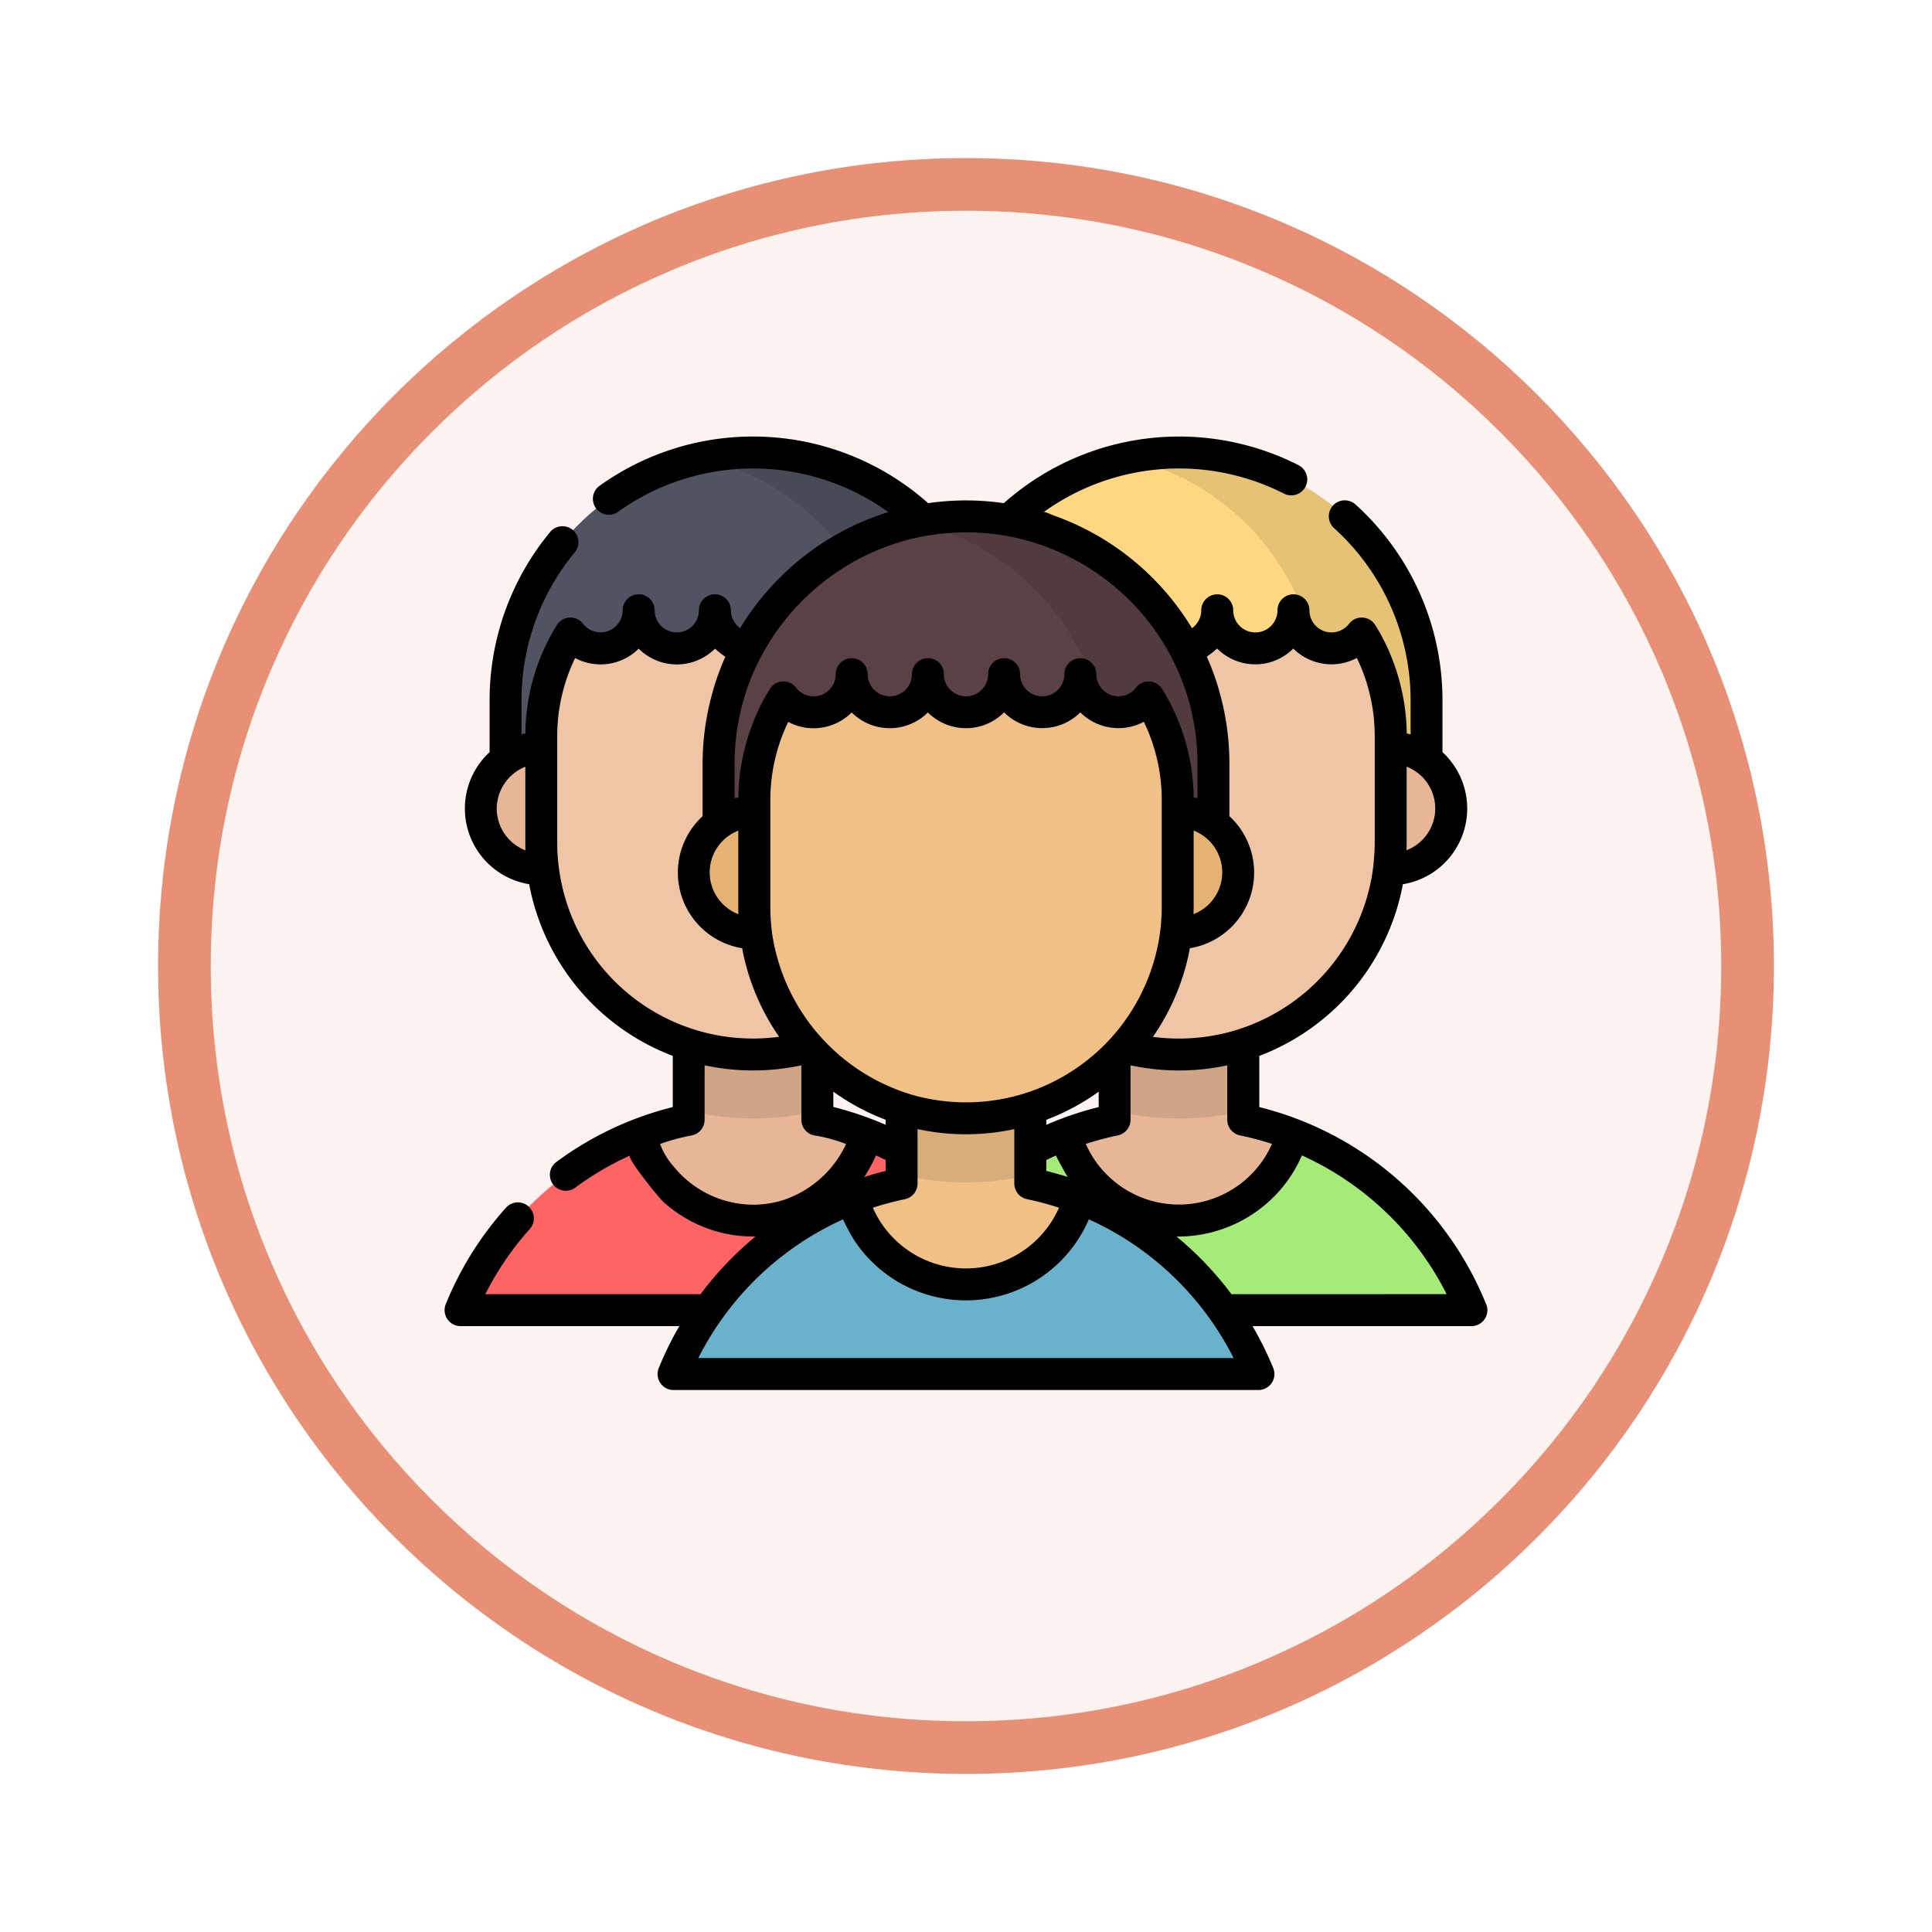 <svg xmlns="http://www.w3.org/2000/svg" xmlns:xlink="http://www.w3.org/1999/xlink" width="110" height="110" viewBox="0 0 110 110">
  <defs>
    <filter id="Path_982547" x="0" y="0" width="110" height="110" filterUnits="userSpaceOnUse">
      <feOffset dy="3" input="SourceAlpha"/>
      <feGaussianBlur stdDeviation="3" result="blur"/>
      <feFlood flood-opacity="0.161"/>
      <feComposite operator="in" in2="blur"/>
      <feComposite in="SourceGraphic"/>
    </filter>
  </defs>
  <g id="Group_1157493" data-name="Group 1157493" transform="translate(-325.187 -2269.224)">
    <g id="Group_1157205" data-name="Group 1157205" transform="translate(334.187 2275.224)">
      <g id="Group_1155734" data-name="Group 1155734">
        <g id="Group_1154704" data-name="Group 1154704">
          <g id="Group_1150790" data-name="Group 1150790">
            <g id="Group_1154214" data-name="Group 1154214">
              <g id="Group_1152583" data-name="Group 1152583">
                <g id="Group_1146973" data-name="Group 1146973" transform="translate(0 0)">
                  <g id="Group_1146954" data-name="Group 1146954">
                    <g transform="matrix(1, 0, 0, 1, -9, -6)" filter="url(#Path_982547)">
                      <g id="Path_982547-2" data-name="Path 982547" transform="translate(9 6)" fill="#fcf3f0">
                        <path d="M 46 90.5 C 39.992 90.5 34.164 89.324 28.679 87.003 C 23.38 84.762 18.621 81.553 14.534 77.466 C 10.446 73.379 7.238 68.62 4.996 63.321 C 2.676 57.836 1.5 52.008 1.5 46 C 1.5 39.992 2.676 34.164 4.996 28.679 C 7.238 23.38 10.446 18.621 14.534 14.534 C 18.621 10.446 23.38 7.238 28.679 4.996 C 34.164 2.676 39.992 1.5 46 1.5 C 52.008 1.5 57.836 2.676 63.321 4.996 C 68.62 7.238 73.379 10.446 77.466 14.534 C 81.554 18.621 84.762 23.38 87.004 28.679 C 89.324 34.164 90.5 39.992 90.5 46 C 90.5 52.008 89.324 57.836 87.004 63.321 C 84.762 68.62 81.554 73.379 77.466 77.466 C 73.379 81.553 68.62 84.762 63.321 87.003 C 57.836 89.324 52.008 90.5 46 90.5 Z" stroke="none"/>
                        <path d="M 46 3 C 40.194 3 34.563 4.136 29.263 6.378 C 24.143 8.544 19.544 11.644 15.594 15.594 C 11.644 19.544 8.544 24.143 6.378 29.263 C 4.136 34.563 3 40.194 3 46 C 3 51.806 4.136 57.437 6.378 62.737 C 8.544 67.857 11.644 72.455 15.594 76.405 C 19.544 80.355 24.143 83.456 29.263 85.622 C 34.563 87.863 40.194 89 46 89 C 51.806 89 57.437 87.863 62.737 85.622 C 67.857 83.456 72.456 80.355 76.406 76.405 C 80.356 72.455 83.456 67.857 85.622 62.737 C 87.864 57.437 89 51.806 89 46 C 89 40.194 87.864 34.563 85.622 29.263 C 83.456 24.143 80.356 19.544 76.406 15.594 C 72.456 11.644 67.857 8.544 62.737 6.378 C 57.437 4.136 51.806 3 46 3 M 46 -7.62939453125e-06 C 71.405 -7.62939453125e-06 92 20.595 92 46 C 92 71.405 71.405 92 46 92 C 20.595 92 0 71.405 0 46 C 0 20.595 20.595 -7.62939453125e-06 46 -7.62939453125e-06 Z" stroke="none" fill="#e89076"/>
                      </g>
                    </g>
                  </g>
                </g>
              </g>
            </g>
          </g>
        </g>
      </g>
      <g id="users_391194" transform="translate(16.315 18.857)">
        <path id="Path_903443" data-name="Path 903443" d="M43.983,29.77h0A14.093,14.093,0,0,0,29.89,43.863v6.413H58.076V43.863A14.093,14.093,0,0,0,43.983,29.77Z" transform="translate(-26.424 -28.86)" fill="#515262"/>
        <path id="Path_903444" data-name="Path 903444" d="M128.175,29.079h.007a14.239,14.239,0,0,0-3.042.368,14.134,14.134,0,0,1,11.051,13.805v6.32h6.063v-6.32A14.15,14.15,0,0,0,128.175,29.079Z" transform="translate(-110.629 -28.249)" opacity="0.1"/>
        <path id="Path_903445" data-name="Path 903445" d="M21.207,174.69a3.461,3.461,0,0,0-3.461,3.461h0a3.461,3.461,0,0,0,3.461,3.461H22.89V174.69H21.207Z" transform="translate(-15.688 -156.976)" fill="#e6b696"/>
        <path id="Path_903446" data-name="Path 903446" d="M41.143,374.483a18.016,18.016,0,0,0-10.117-9.991l-.073-.027H18.033A18.016,18.016,0,0,0,7.844,374.483h33.3Z" transform="translate(-6.935 -324.744)" fill="#ff6465"/>
        <path id="Path_903447" data-name="Path 903447" d="M105.838,307.787v-6.5H98.512v6.5a17.858,17.858,0,0,0-2.8.823,6.7,6.7,0,0,0,12.92,0A17.868,17.868,0,0,0,105.838,307.787Z" transform="translate(-84.616 -268.89)" fill="#e6b696"/>
        <path id="Path_903448" data-name="Path 903448" d="M216.99,374.483a18.016,18.016,0,0,1,10.117-9.991l.073-.027H240.1a18.017,18.017,0,0,1,10.189,10.019h-33.3Z" transform="translate(-191.829 -324.744)" fill="#a5eb78"/>
        <path id="Path_903449" data-name="Path 903449" d="M307.66,307.787v-6.5h7.326v6.5a17.857,17.857,0,0,1,2.8.823,6.7,6.7,0,0,1-12.92,0A17.865,17.865,0,0,1,307.66,307.787Z" transform="translate(-269.512 -268.89)" fill="#e6b696"/>
        <path id="Path_903450" data-name="Path 903450" d="M120.056,299.923v6.154a15.485,15.485,0,0,0,7.276,0v-6.154h-7.276Z" transform="translate(-106.135 -267.687)" opacity="0.1"/>
        <path id="Path_903451" data-name="Path 903451" d="M329.2,299.924v6.154a15.481,15.481,0,0,0,7.276,0v-6.154H329.2Z" transform="translate(-291.03 -267.688)" opacity="0.1"/>
        <path id="Path_903452" data-name="Path 903452" d="M68.207,109.383a2.17,2.17,0,0,1-2.17-2.17,2.17,2.17,0,1,1-4.339,0,2.17,2.17,0,1,1-4.339,0,2.17,2.17,0,1,1-4.339,0,2.168,2.168,0,0,1-3.887,1.323,11.064,11.064,0,0,0-1.659,5.843v6.075a12.054,12.054,0,0,0,24.109,0v-6.075a11.064,11.064,0,0,0-1.659-5.843A2.164,2.164,0,0,1,68.207,109.383Z" transform="translate(-41.969 -97.323)" fill="#f0c5a6"/>
        <path id="Path_903453" data-name="Path 903453" d="M253.131,29.77h0a14.093,14.093,0,0,0-14.093,14.093v6.413h28.186V43.863A14.093,14.093,0,0,0,253.131,29.77Z" transform="translate(-211.32 -28.86)" fill="#ffd782"/>
        <path id="Path_903454" data-name="Path 903454" d="M337.321,29.079h.007a14.239,14.239,0,0,0-3.042.368,14.134,14.134,0,0,1,11.052,13.805v6.32H351.4v-6.32A14.15,14.15,0,0,0,337.321,29.079Z" transform="translate(-295.523 -28.249)" opacity="0.1"/>
        <path id="Path_903455" data-name="Path 903455" d="M451.577,174.69a3.461,3.461,0,0,1,3.461,3.461h0a3.461,3.461,0,0,1-3.461,3.461h-1.683V174.69h1.683Z" transform="translate(-397.726 -156.976)" fill="#e6b696"/>
        <path id="Path_903456" data-name="Path 903456" d="M259.993,109.383a2.17,2.17,0,0,0,2.17-2.17,2.17,2.17,0,0,0,4.339,0,2.17,2.17,0,1,0,4.339,0,2.17,2.17,0,1,0,4.339,0,2.168,2.168,0,0,0,3.887,1.323,11.064,11.064,0,0,1,1.658,5.843v6.075a12.054,12.054,0,0,1-24.109,0v-6.075a11.064,11.064,0,0,1,1.659-5.843A2.165,2.165,0,0,0,259.993,109.383Z" transform="translate(-226.86 -97.323)" fill="#f0c5a6"/>
        <path id="Path_903457" data-name="Path 903457" d="M148.557,61.142h0a14.093,14.093,0,0,0-14.093,14.093v6.413H162.65V75.235A14.093,14.093,0,0,0,148.557,61.142Z" transform="translate(-118.872 -56.595)" fill="#5a4146"/>
        <path id="Path_903458" data-name="Path 903458" d="M232.748,60.451h.007a14.24,14.24,0,0,0-3.042.368,14.134,14.134,0,0,1,11.051,13.805v6.32h6.063v-6.32A14.15,14.15,0,0,0,232.748,60.451Z" transform="translate(-203.076 -55.984)" opacity="0.1"/>
        <g id="Group_1143006" data-name="Group 1143006" transform="translate(14.184 21.352)">
          <path id="Path_903459" data-name="Path 903459" d="M125.78,206.062a3.461,3.461,0,0,0-3.461,3.461h0a3.461,3.461,0,0,0,3.461,3.461h1.683v-6.922H125.78Z" transform="translate(-122.319 -206.062)" fill="#e6b273"/>
          <path id="Path_903460" data-name="Path 903460" d="M347,206.062a3.461,3.461,0,0,1,3.461,3.461h0A3.461,3.461,0,0,1,347,212.984H345.32v-6.922H347Z" transform="translate(-319.461 -206.062)" fill="#e6b273"/>
        </g>
        <path id="Path_903461" data-name="Path 903461" d="M145.717,405.855a18.016,18.016,0,0,0-10.117-9.991l-.073-.027h-12.92a18.016,18.016,0,0,0-10.189,10.019h33.3Z" transform="translate(-99.382 -352.478)" fill="#6ab2cc"/>
        <path id="Path_903462" data-name="Path 903462" d="M210.412,339.16v-6.5h-7.326v6.5a17.853,17.853,0,0,0-2.8.823,6.7,6.7,0,0,0,12.92,0A17.839,17.839,0,0,0,210.412,339.16Z" transform="translate(-177.064 -296.625)" fill="#f0c087"/>
        <path id="Path_903463" data-name="Path 903463" d="M224.629,331.3v6.154a15.484,15.484,0,0,0,7.276,0V331.3h-7.276Z" transform="translate(-198.582 -295.421)" opacity="0.1"/>
        <path id="Path_903464" data-name="Path 903464" d="M172.78,140.755a2.17,2.17,0,0,1-2.17-2.17,2.17,2.17,0,0,1-4.339,0,2.17,2.17,0,0,1-4.339,0,2.17,2.17,0,0,1-4.339,0,2.168,2.168,0,0,1-3.887,1.323,11.064,11.064,0,0,0-1.659,5.843v6.075a12.054,12.054,0,0,0,24.109,0v-6.075a11.065,11.065,0,0,0-1.658-5.843A2.165,2.165,0,0,1,172.78,140.755Z" transform="translate(-134.416 -125.057)" fill="#f0c087"/>
        <path id="Path_903468" data-name="Path 903468" d="M59.3,71.322A18.857,18.857,0,0,0,46.385,60.1V57.186a13.009,13.009,0,0,0,8.176-9.773,4.366,4.366,0,0,0,2.254-7.52V36.928A15.032,15.032,0,0,0,51.862,25.79a.909.909,0,0,0-1.219,1.35A13.21,13.21,0,0,1,55,36.928v1.953q-.11-.03-.221-.053c0-.046,0-.092,0-.139a12.156,12.156,0,0,0-1.014-4.557,11.617,11.617,0,0,0-.775-1.473.909.909,0,0,0-1.493-.077,1.258,1.258,0,0,1-2.257-.767.909.909,0,1,0-1.819,0,1.26,1.26,0,0,1-2.521,0,.909.909,0,1,0-1.819,0,1.25,1.25,0,0,1-.135.561,1.287,1.287,0,0,1-.374.445l-.019.014a14.981,14.981,0,0,0-1.988-2.6l-.031-.032A15.03,15.03,0,0,0,34.7,26.425c-.078-.028-.536-.24-.594-.2a13.2,13.2,0,0,1,13.686-1.052.909.909,0,0,0,.827-1.62,15.01,15.01,0,0,0-16.778,2.163,15.017,15.017,0,0,0-4.312,0,15,15,0,0,0-18.707-.988.909.909,0,1,0,1.06,1.478,13.188,13.188,0,0,1,15.381.019,15.016,15.016,0,0,0-6.044,3.6,15.293,15.293,0,0,0-1.627,1.862,13.263,13.263,0,0,0-.767,1.146l-.019-.014a1.285,1.285,0,0,1-.508-1.006.909.909,0,0,0-1.819,0,1.26,1.26,0,0,1-2.521,0,.909.909,0,0,0-1.819,0,1.259,1.259,0,0,1-2.257.767.909.909,0,0,0-1.493.077,11.9,11.9,0,0,0-1.678,4.656A12.611,12.611,0,0,0,4.6,38.688c0,.046,0,.092,0,.139-.074.016-.148.034-.221.053V36.927a13.2,13.2,0,0,1,3.017-8.394.909.909,0,1,0-1.4-1.159,15.025,15.025,0,0,0-3.434,9.553v2.965a4.366,4.366,0,0,0,2.254,7.52,13.008,13.008,0,0,0,8.176,9.773V60.1a18.738,18.738,0,0,0-6.675,3.161A.909.909,0,0,0,7.4,64.717a17.058,17.058,0,0,1,3.164-1.862c-.245.111,1.665,2.438,1.86,2.615a7.611,7.611,0,0,0,5.138,2H17.7a18.945,18.945,0,0,0-3.127,3.282H2.32a17.047,17.047,0,0,1,2.53-3.709.909.909,0,0,0-1.356-1.213,18.817,18.817,0,0,0-3.427,5.49A.909.909,0,0,0,.91,72.572H13.366a18.724,18.724,0,0,0-1.173,2.387.909.909,0,0,0,.843,1.251h33.3a.909.909,0,0,0,.843-1.251A18.7,18.7,0,0,0,46,72.573H58.461a.91.91,0,0,0,.843-1.251Zm-14.739-13.6v3.1a.909.909,0,0,0,.725.89,16.982,16.982,0,0,1,1.821.485l-.025.057a5.746,5.746,0,0,1-1.48,1.98,5.793,5.793,0,0,1-9.069-1.979l-.025-.057a17,17,0,0,1,1.821-.485.909.909,0,0,0,.725-.89v-3.1l.14.028a13,13,0,0,0,5.27-.008Zm-9.648,8.257a5.791,5.791,0,0,1-10.531-.148l.052-.017a17.247,17.247,0,0,1,1.769-.469.909.909,0,0,0,.725-.89v-3.1l.1.02a13.006,13.006,0,0,0,5.193.024c.072-.014.144-.028.216-.044v3.1a.909.909,0,0,0,.725.89,16.8,16.8,0,0,1,1.764.467l.057.019-.025.056ZM16.729,49.12a2.549,2.549,0,0,1-.526-4.484,2.617,2.617,0,0,1,.507-.271l.012,0v4.333c0,.133,0,.265.007.4C16.729,49.1,16.729,49.11,16.729,49.12Zm4.278-10.588a3.069,3.069,0,0,0,2.17-.9,3.074,3.074,0,0,0,4.339,0,3.071,3.071,0,0,0,1.856.88,3.106,3.106,0,0,0,.313.016,3.069,3.069,0,0,0,2.17-.9,3.074,3.074,0,0,0,4.339,0,3.079,3.079,0,0,0,3.618.536,10.191,10.191,0,0,1,1.018,4.447v6.075c0,.331-.016.662-.045.992l0,.05a11.212,11.212,0,0,1-2.891,6.493l-.244.256a11.155,11.155,0,0,1-4.9,2.926l-.017.005a11.175,11.175,0,0,1-6.094,0l-.017-.005a11.322,11.322,0,0,1-7.975-9.183l0-.017a11.083,11.083,0,0,1-.1-1.516V42.618a10.194,10.194,0,0,1,1.018-4.447,3.031,3.031,0,0,0,.515.217A3.084,3.084,0,0,0,21.007,38.532ZM35.036,63.947q-.386-.114-.778-.212v-.617q.277-.137.555-.263c-.027.012.54,1.032.614,1.146.018.027.034.055.053.082l-.048-.015Q35.235,64.005,35.036,63.947Zm-.006-3.153h0l-.081.031c-.23.09-.46.187-.69.288v-.289a12.944,12.944,0,0,0,2.981-1.6V60.1A18.844,18.844,0,0,0,35.031,60.794Zm7.612-11.709c0-.13.006-.26.006-.391V44.361l.011,0a2.577,2.577,0,0,1,.476.25l.031.021a2.549,2.549,0,0,1-.526,4.483C42.643,49.108,42.643,49.1,42.643,49.085ZM22.132,59.223a12.946,12.946,0,0,0,2.981,1.6v.289c-.231-.1-.463-.2-.7-.291l-.073-.027h0a18.814,18.814,0,0,0-2.207-.7v-.873h0Zm2.981,4.511q-.593.148-1.175.334l-.047.014c.128-.191.246-.39.356-.591s.218-.421.311-.637q.28.126.555.263v.617ZM54.769,45.482c0-.012,0-.024,0-.035,0-.13.006-.26.006-.391V40.723l.012,0a2.561,2.561,0,0,1,.476.25l.031.021a2.549,2.549,0,0,1-.526,4.483ZM46.151,34.894a3.07,3.07,0,0,0,2.17-.9,3.079,3.079,0,0,0,3.618.536,10.194,10.194,0,0,1,1.018,4.447v6.075c0,.439-.036.874-.077,1.311a11.174,11.174,0,0,1-7.97,9.4l-.051.015a11.265,11.265,0,0,1-4.518.326l-.016,0a12.951,12.951,0,0,0,.9-1.5l.006-.012a13.025,13.025,0,0,0,1.18-3.416l0-.026c.006-.031.012-.062.018-.093a4.366,4.366,0,0,0,2.254-7.52V40.566A14.956,14.956,0,0,0,44.07,36.3l0-.016a15.163,15.163,0,0,0-.676-1.832l.015-.01a4.911,4.911,0,0,0,.574-.45,3.079,3.079,0,0,0,2.173.9ZM32.636,27.715q.6.137,1.181.331a13.359,13.359,0,0,1,5.442,3.465,13.215,13.215,0,0,1,2.993,5.064l.011.035a13.261,13.261,0,0,1,.55,2.735l0,.033c.036.395.054.792.054,1.188v1.953c-.073-.02-.147-.038-.221-.053,0-.046,0-.092,0-.139a11.984,11.984,0,0,0-1.79-6.03.909.909,0,0,0-1.493-.077,1.259,1.259,0,0,1-2.257-.767.909.909,0,0,0-1.819,0,1.26,1.26,0,0,1-2.521,0,.909.909,0,0,0-1.819,0,1.26,1.26,0,0,1-2.52,0,.909.909,0,0,0-1.819,0,1.26,1.26,0,1,1-2.52,0,.909.909,0,0,0-1.819,0,1.258,1.258,0,0,1-2.257.767.909.909,0,0,0-1.493.077,11.773,11.773,0,0,0-1.129,2.375,12.507,12.507,0,0,0-.537,2.189,11.807,11.807,0,0,0-.125,1.476c0,.043,0,.086,0,.129-.074.016-.148.034-.221.053V40.566a13.183,13.183,0,0,1,.916-4.83,13.365,13.365,0,0,1,7.413-7.425,13.127,13.127,0,0,1,7.8-.6ZM4.6,45.482A2.556,2.556,0,0,1,2.968,43.1a2.587,2.587,0,0,1,1.616-2.373l.012,0v4.333c0,.131,0,.261.006.391C4.6,45.459,4.6,45.47,4.6,45.482Zm1.89.885a11.23,11.23,0,0,1-.077-1.311V38.981a10.194,10.194,0,0,1,1.018-4.447A3.079,3.079,0,0,0,11.051,34a3.074,3.074,0,0,0,4.343,0,5.654,5.654,0,0,0,.532.423l.042.027.015.01c-.131.294-.251.592-.363.894s-.219.622-.313.938l0,.016a14.956,14.956,0,0,0-.618,4.264v2.965a4.366,4.366,0,0,0,2.254,7.52c.006.033.013.066.019.1l0,.013A13.032,13.032,0,0,0,19.047,56.1l-.015,0A11.142,11.142,0,0,1,6.493,46.367Zm7.589,15.345a.909.909,0,0,0,.725-.89v-3.1l.095.019a13.024,13.024,0,0,0,5.413-.019v3.1a.909.909,0,0,0,.725.89,9.081,9.081,0,0,1,1.822.492A6.054,6.054,0,0,1,19.267,65.4a5.77,5.77,0,0,1-1.707.259,5.868,5.868,0,0,1-4.538-2.2,3.949,3.949,0,0,1-.753-1.26A11.94,11.94,0,0,1,14.081,61.712Zm.365,12.68a17.172,17.172,0,0,1,6.614-7.057l.01-.006a17.473,17.473,0,0,1,1.618-.835,10.189,10.189,0,0,0,.659,1.222,7.617,7.617,0,0,0,13.335-1.222c.446.2.884.42,1.311.658a17.179,17.179,0,0,1,4.947,4.171q.294.363.568.742a17.047,17.047,0,0,1,1.416,2.326H14.447ZM44.8,70.754a18.931,18.931,0,0,0-3.128-3.282h.135A7.711,7.711,0,0,0,47.839,64.5a7.61,7.61,0,0,0,.971-1.649,17.149,17.149,0,0,1,8.241,7.9Z" transform="translate(-0.001 -21.925)"/>
      </g>
    </g>
  </g>
</svg>
